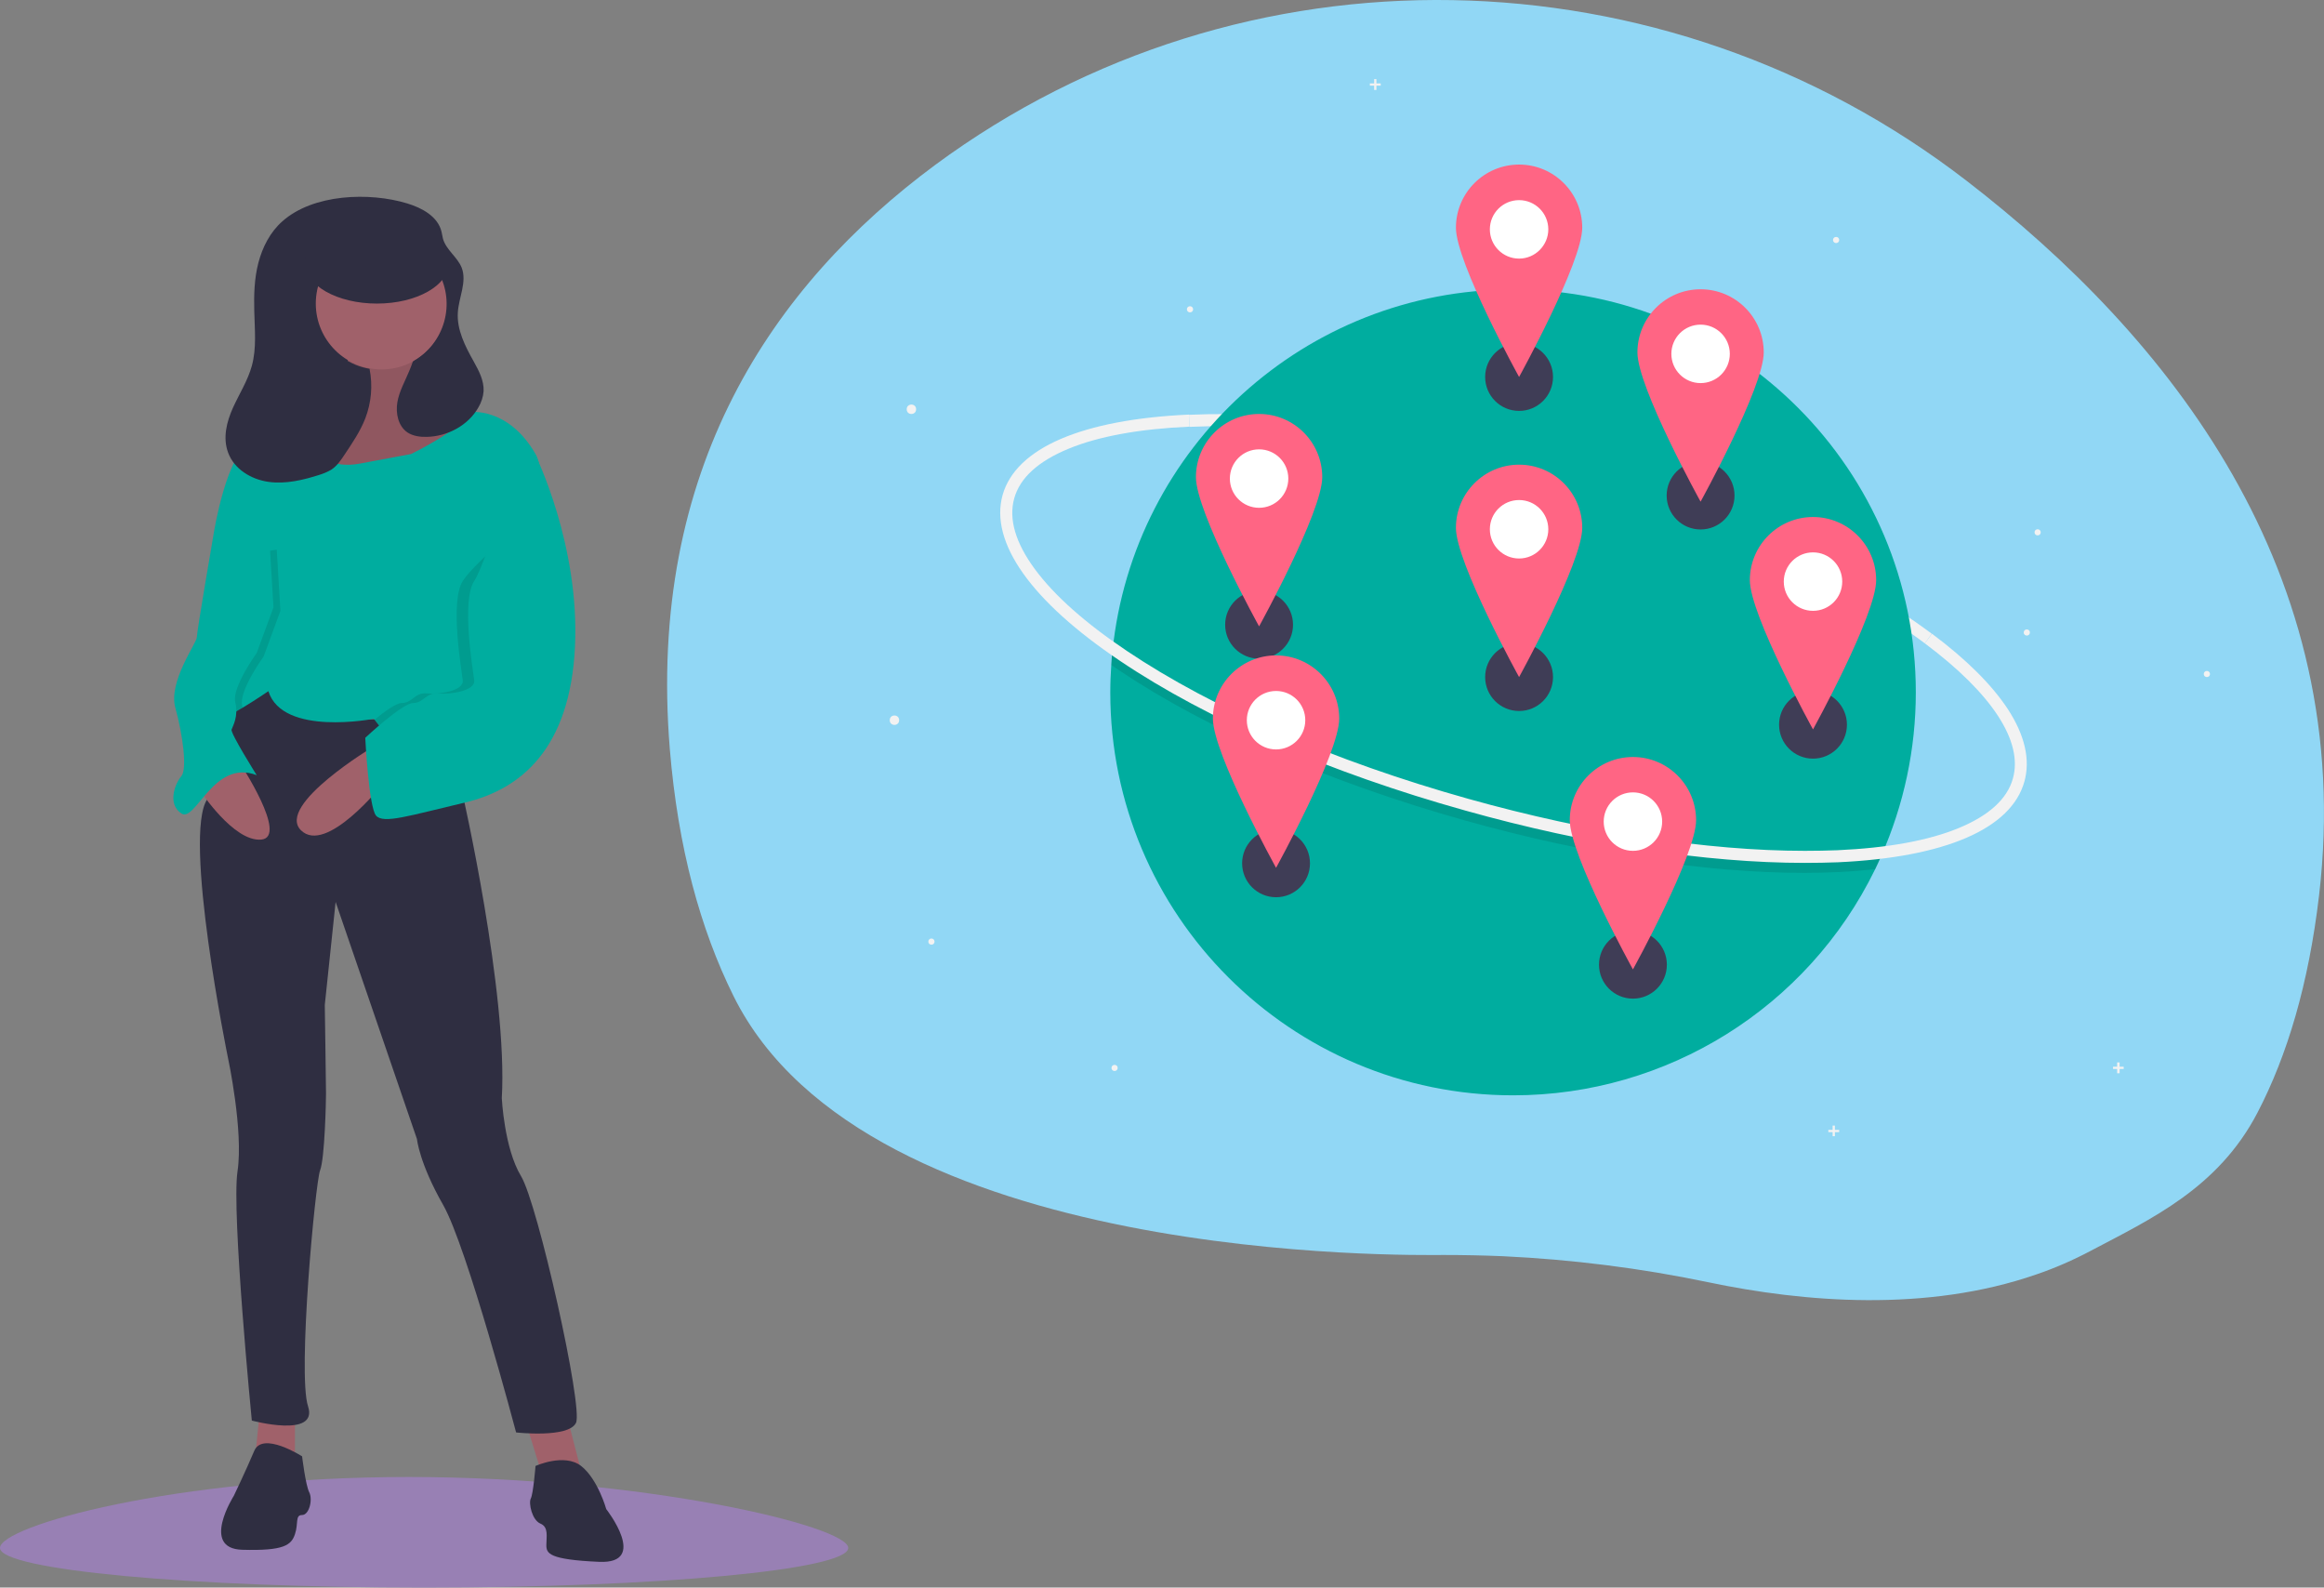 <?xml version="1.0" encoding="utf-8"?>
<!-- Generator: Adobe Illustrator 21.0.2, SVG Export Plug-In . SVG Version: 6.00 Build 0)  -->
<svg version="1.1" id="a11dcf94-02e4-448c-aa1e-cfae5c49b9a0"
	 xmlns="http://www.w3.org/2000/svg" xmlns:xlink="http://www.w3.org/1999/xlink" x="0px" y="0px" viewBox="0 0 1137 776.6"
	 style="enable-background:new 0 0 1137 776.6;" xml:space="preserve">
<rect x="0" y="0" width="1137" height="776.6" fill="#808080" stroke="none"/>
<style type="text/css">
	.st0{fill:#91D7F5;}
	.st1{fill:#F2F2F2;}
	.st2{fill:#00AD9F;}
	.st3{opacity:0.1;enable-background:new    ;}
	.st4{fill:#3F3D56;}
	.st5{fill:#FFFFFF;}
	.st6{fill:#FF6584;}
	.st7{fill:#9880B4;}
	.st8{fill:#2F2E41;}
	.st9{fill:#A0616A;}
</style>
<title>around the world</title>
<path class="st0" d="M1134.6,437.9c-5.1,43.5-15.6,78.4-30.1,106.3c-19.3,37.1-52.2,52.1-81.7,67.7c-8.5,4.5-17.4,8.4-26.5,11.5
	c-53.6,18.6-113.6,13.7-160.7,3.8c-33-6.9-66.6-11.1-100.3-12.7c-9.6-0.4-19.2-0.6-28.9-0.6c-14.9,0-282.4,5.1-347.6-126.8
	c-16.1-32.5-27.1-72.3-31.1-120.7c-11.2-137,50.4-226.9,129.8-285.7C608-30.4,814-25.8,962.1,88.4
	C1060.7,164.4,1153.1,279.5,1134.6,437.9z"/>
<path class="st1" d="M941.7,314.7c-41.7-31.2-107-60.7-179.2-80.9c-65.7-18.4-129.8-27.3-180.5-25l-0.3-5.9
	c51.3-2.3,116,6.7,182.3,25.3c72.8,20.4,138.9,50.2,181.1,81.8L941.7,314.7z"/>
<path class="st2" d="M937.3,338.7c0,27.6-5.8,54.9-17,80.2c-0.9,2.1-1.9,4.2-2.9,6.3c-33,67.7-101.8,110.6-177.1,110.6
	c-108.8,0-197.1-88.2-197.1-197.1c0-4.6,0.2-9.1,0.5-13.6c0.1-2.3,0.3-4.6,0.6-6.8c10.2-99.3,94.1-176.7,196-176.7
	C849.1,141.7,937.3,229.9,937.3,338.7z"/>
<path class="st3" d="M920.3,418.9c-0.9,2.1-1.9,4.2-2.9,6.3c-5.8,0.6-11.8,1.1-18.2,1.4c-5.3,0.2-10.7,0.4-16.2,0.4
	c-48.4,0-106.6-8.9-166.1-25.6c-66.3-18.6-126.3-44.6-168.9-73.2c-1.5-1-2.9-1.9-4.3-2.9c0.1-2.3,0.3-4.6,0.6-6.8
	c2.3,1.6,4.6,3.2,7,4.8c42.1,28.3,101.5,54,167.2,72.4c59,16.5,116.7,25.4,164.5,25.4c5.5,0,10.8-0.1,16-0.3
	C906.5,420.3,913.6,419.7,920.3,418.9z"/>
<path class="st1" d="M883,422.1c-48.4,0-106.6-8.9-166.1-25.6C650.6,378,590.6,352,548,323.3c-43.5-29.2-63.9-58-57.5-81.1
	c6.5-23.1,38.9-37,91.2-39.4l0.3,5.9c-24.5,1.1-44.4,4.7-59.2,10.8c-14.8,6.1-23.8,14.2-26.6,24.3c-2.8,10.1,0.6,21.7,10.1,34.6
	c9.5,12.9,24.7,26.4,45,40c42.1,28.3,101.5,54,167.2,72.4c59,16.5,116.7,25.4,164.5,25.4c5.5,0,10.8-0.1,16-0.3
	c24.5-1.1,44.4-4.7,59.2-10.8c14.8-6.1,23.8-14.2,26.6-24.3c5.1-18.1-10.2-41.5-43.1-66.1l3.5-4.7c16.9,12.6,29.4,25.1,37.2,37
	c8.3,12.8,11,24.7,8,35.4c-6.5,23.1-38.9,37-91.2,39.4C894,422,888.5,422.1,883,422.1z"/>
<circle class="st1" cx="745.5" cy="103.9" r="2.3"/>
<circle class="st1" cx="445.9" cy="200.2" r="2.3"/>
<circle class="st1" cx="437.6" cy="352.3" r="2.3"/>
<circle class="st1" cx="898.3" cy="117.4" r="1.5"/>
<circle class="st1" cx="1079.7" cy="329.7" r="1.5"/>
<circle class="st1" cx="996.9" cy="260.4" r="1.5"/>
<circle class="st1" cx="582.2" cy="151.3" r="1.5"/>
<circle class="st1" cx="991.6" cy="309.4" r="1.5"/>
<circle class="st1" cx="455.7" cy="460.6" r="1.5"/>
<circle class="st1" cx="545.3" cy="522.4" r="1.5"/>
<polygon class="st1" points="675.5,40.8 673.4,40.8 673.4,38.7 672.3,38.7 672.3,40.8 670.2,40.8 670.2,41.9 672.3,41.9 672.3,44 
	673.4,44 673.4,41.9 675.5,41.9 "/>
<polygon class="st1" points="899.8,552.7 897.7,552.7 897.7,550.6 896.6,550.6 896.6,552.7 894.5,552.7 894.5,553.8 896.6,553.8 
	896.6,555.8 897.7,555.8 897.7,553.8 899.8,553.8 "/>
<polygon class="st1" points="1039,521.8 1037,521.8 1037,519.7 1035.8,519.7 1035.8,521.8 1033.8,521.8 1033.8,522.9 1035.8,522.9 
	1035.8,525 1037,525 1037,522.9 1039,522.9 "/>
<circle class="st4" cx="743.2" cy="184.4" r="16.6"/>
<circle class="st4" cx="616" cy="305.6" r="16.6"/>
<circle class="st4" cx="798.9" cy="471.9" r="16.6"/>
<circle class="st4" cx="743.2" cy="331.2" r="16.6"/>
<circle class="st4" cx="624.3" cy="422.3" r="16.6"/>
<circle class="st4" cx="832" cy="242.4" r="16.6"/>
<circle class="st4" cx="887" cy="354.5" r="16.6"/>
<circle class="st5" cx="743.2" cy="258.9" r="21.8"/>
<path class="st6" d="M743.2,227.3c-17,0-30.9,13.8-30.9,30.9s30.9,73,30.9,73s30.9-56,30.9-73S760.3,227.3,743.2,227.3z
	 M743.2,273.2c-7.9,0-14.3-6.4-14.3-14.3s6.4-14.3,14.3-14.3c7.9,0,14.3,6.4,14.3,14.3S751.1,273.2,743.2,273.2L743.2,273.2
	L743.2,273.2z"/>
<circle class="st5" cx="624.3" cy="352.3" r="21.8"/>
<path class="st6" d="M624.3,320.6c-17,0-30.9,13.8-30.9,30.9s30.9,73,30.9,73s30.9-56,30.9-73S641.4,320.6,624.3,320.6z
	 M624.3,366.6c-7.9,0-14.3-6.4-14.3-14.3s6.4-14.3,14.3-14.3c7.9,0,14.3,6.4,14.3,14.3S632.2,366.6,624.3,366.6L624.3,366.6
	L624.3,366.6z"/>
<circle class="st5" cx="887" cy="284.5" r="21.8"/>
<path class="st6" d="M887,252.9c-17,0-30.9,13.8-30.9,30.9c0,17,30.9,73,30.9,73s30.9-56,30.9-73C917.9,266.7,904,252.9,887,252.9z
	 M887,298.8c-7.9,0-14.3-6.4-14.3-14.3s6.4-14.3,14.3-14.3c7.9,0,14.3,6.4,14.3,14.3S894.9,298.8,887,298.8L887,298.8z"/>
<circle class="st5" cx="743.2" cy="112.1" r="21.8"/>
<path class="st6" d="M743.2,80.5c-17,0-30.9,13.8-30.9,30.9s30.9,73,30.9,73s30.9-56,30.9-73S760.3,80.5,743.2,80.5z M743.2,126.5
	c-7.9,0-14.3-6.4-14.3-14.3s6.4-14.3,14.3-14.3c7.9,0,14.3,6.4,14.3,14.3C757.5,120,751.1,126.5,743.2,126.5L743.2,126.5z"/>
<circle class="st5" cx="798.9" cy="401.9" r="21.8"/>
<path class="st6" d="M798.9,370.3c-17,0-30.9,13.8-30.9,30.9s30.9,73,30.9,73s30.9-56,30.9-73S816,370.3,798.9,370.3z M798.9,416.2
	c-7.9,0-14.3-6.4-14.3-14.3s6.4-14.3,14.3-14.3c7.9,0,14.3,6.4,14.3,14.3S806.8,416.2,798.9,416.2L798.9,416.2z"/>
<circle class="st5" cx="616" cy="234.1" r="21.8"/>
<path class="st6" d="M616,202.5c-17,0-30.9,13.8-30.9,30.9s30.9,73,30.9,73s30.9-56,30.9-73S633.1,202.5,616,202.5z M616,248.4
	c-7.9,0-14.3-6.4-14.3-14.3s6.4-14.3,14.3-14.3c7.9,0,14.3,6.4,14.3,14.3S623.9,248.4,616,248.4L616,248.4z"/>
<circle class="st5" cx="832" cy="173.1" r="21.8"/>
<path class="st6" d="M832,141.5c-17,0-30.9,13.8-30.9,30.9s30.9,73,30.9,73s30.9-56,30.9-73S849.1,141.5,832,141.5z M832,187.4
	c-7.9,0-14.3-6.4-14.3-14.3s6.4-14.3,14.3-14.3c7.9,0,14.3,6.4,14.3,14.3C846.3,181,839.9,187.4,832,187.4
	C832,187.4,832,187.4,832,187.4L832,187.4z"/>
<path class="st7" d="M415,757.2c0,10.7-92.9,19.4-207.5,19.4S0,767.9,0,757.2s85.4-34.7,200-34.7S415,746.5,415,757.2z"/>
<rect x="137.4" y="128.5" class="st8" width="81.4" height="67.4"/>
<polygon class="st9" points="277.3,692.5 284.3,719.4 265.5,722.4 256.8,694.3 "/>
<polygon class="st9" points="144.3,688.4 144.3,717.1 124.4,717.1 127.3,688.4 "/>
<path class="st8" d="M262,717.1c0,0,14.1-6.4,22.3,0s12.3,21.1,12.3,21.1s21.1,26.9-3.5,25.8s-25.8-4.1-25.8-8.2s1.2-8.8-2.9-10.5
	s-5.9-10-4.7-12.3S262,717.1,262,717.1z"/>
<path class="st8" d="M147.8,712.4c0,0-19.3-12.4-23.4-2.7s-10,22-10,22s-16.4,25.8,4.1,26.4s24-2.3,25.8-7.6s0-9.4,3.5-9.4
	s5.3-7.6,3.5-11.1S147.8,712.4,147.8,712.4z"/>
<path class="st9" d="M203.4,168.2c0,0-4.7,26.4,7.6,28.1s24.6,7,25.2,10.5s-48,41-48,41l-29.9-9.4c0,0-29.9-7.6-28.7-13.5
	s3.5-14.1,3.5-14.1s34-7,34.6-17.6s4.7-27.5,4.7-27.5L203.4,168.2z"/>
<path class="st3" d="M203.4,168.2c0,0-4.7,26.4,7.6,28.1s24.6,7,25.2,10.5s-48,41-48,41l-29.9-9.4c0,0-29.9-7.6-28.7-13.5
	s3.5-14.1,3.5-14.1s34-7,34.6-17.6s4.7-27.5,4.7-27.5L203.4,168.2z"/>
<path class="st8" d="M126.1,333.4c0,0,21.2,20.3,63.3,18.3s38.6,12.7,38.6,12.7l-1.8,23.4c0,0,22.3,97.8,19.3,149.4
	c0,0,1.2,24.6,9.4,38.1s30.5,113.1,26.9,120.7s-29.3,4.7-29.3,4.7s-24-90.8-35.7-111.3S204,557.2,204,557.2l-39.8-116l-5.3,50.4
	c0,0,0.6,39.8,0.6,43.4s-0.6,31.6-2.9,37.5s-11.1,99.6-5.9,115.4s-27.5,7-27.5,7s-10-101.9-7-121.9s-4.7-55.7-4.7-55.7
	s-22.3-109-10-126.5c0,0,8.2-59.8,12.3-59.2L126.1,333.4z"/>
<circle class="st9" cx="186.7" cy="148.5" r="32.2"/>
<path class="st2" d="M104.4,352.1c0.6,1.8,7.6-1.9,14.3-5.9c6.5-3.9,12.6-8.1,12.6-8.1c7,22.3,51.6,13.5,51.6,13.5s0.1,0.2,0.3,0.4
	c1.5,2,7.8,10.3,15.5,16c8.8,6.4,29.3-8.8,29.3-8.8s31.9-76.4,36-116.8c0.9-8.9,0.5-16.1-2-20.3c-13.5-23.4-32.4-20.5-32.4-20.5
	c-3.1,8.2-28.5,20.5-28.5,20.5l-25.2,4.7c-25.2,4.7-32.8-21.7-32.8-21.7c-7-1.2-19.9,11.7-19.9,11.7c-12.3,3.5-18.7,44.5-18.7,44.5
	s1.2,1.5,3.1,4c1.1,1.4,2.4,3,3.8,4.9c0.5,0.6,1,1.3,1.5,2c6.5,8.5,14.7,19.6,16.8,24.4c3.5,8.2-3.5,20.5-11.7,19.9
	S103.3,348.6,104.4,352.1z"/>
<path class="st9" d="M187,383.8c0,0-27.5,34.6-39.8,22.3s35.7-41,35.7-41L187,383.8z"/>
<path class="st9" d="M117.3,373.2c0,0,24,36.3,10.5,37.5s-29.9-24-29.9-24L117.3,373.2z"/>
<path class="st8" d="M114,199.4c3.1-6.8,7.2-13.2,9.2-20.4c2.4-8.7,1.4-17.8,1.2-26.8c-0.2-7.9,0-15.9,2-23.6s5.8-15.1,11.7-20.3
	c15.1-13.5,42.7-14.4,61.1-8.8c7.3,2.2,15,6.4,16.8,13.8c0.3,1.1,0.4,2.3,0.7,3.4c1.5,5.5,7.1,9,9.2,14.3c2.6,6.9-1.4,14.4-1.9,21.7
	c-0.6,8.6,3.6,16.7,7.8,24.2c2.5,4.5,5,9.2,4.8,14.4c-0.2,2.8-1.1,5.5-2.5,7.9c-5,8.9-15.2,14.3-25.3,14.5c-3.3,0.1-6.8-0.4-9.5-2.2
	c-4.5-3.1-5.8-9.3-4.9-14.7s3.7-10.2,5.8-15.3c0.7-1.5,1.2-3.1,1.8-4.7c15.5-8.7,21.1-28.3,12.4-43.8c-8.7-15.5-28.3-21.1-43.8-12.4
	c-15.5,8.7-21.1,28.3-12.4,43.8c4.7,8.5,13,14.4,22.6,16c1.6,8.1,0.9,16.5-2.1,24.3c-2.5,6.4-6.4,12.1-10.2,17.8
	c-1.8,2.7-3.7,5.5-6.5,7.3c-1.7,1-3.6,1.8-5.5,2.4c-8.1,2.6-16.7,4.7-25.2,3.5s-16.8-6.3-19.7-14.3
	C108.9,214.1,110.9,206.3,114,199.4z"/>
<ellipse class="st8" cx="184.4" cy="128.6" rx="35.2" ry="19.9"/>
<path class="st3" d="M183.3,352c1.5,2,7.8,10.3,15.5,16c8.8,6.4,29.3-8.8,29.3-8.8s31.9-76.4,36-116.8c-2.2-6.7-4.8-13.3-7.8-19.7
	l6.7,27.2c0,0-30.2,24.3-36.6,34.3s-0.6,43.4,0,48.6s-11.7,7-17.6,6.4s-7,4.7-12.3,4.7C193.9,343.9,188.3,347.9,183.3,352z"/>
<path class="st2" d="M253.2,222.7h8.8c0,0,21.7,43.9,19.3,93.7s-26.4,69.7-53.9,76.2s-39.8,10.5-43.4,6.4s-5.3-38.1-5.3-38.1
	s18.2-17,23.4-17s6.4-5.3,12.3-4.7s18.2-1.2,17.6-6.4s-6.4-38.7,0-48.6S253.2,222.7,253.2,222.7z"/>
<path class="st3" d="M107.6,265.3c1.1,1.4,2.4,3,3.8,4.9l-3.4-7C107.9,263.1,107.8,263.9,107.6,265.3z"/>
<path class="st3" d="M104.4,352.1c0.6,1.8,7.6-1.9,14.3-5.9c-0.1-0.4-0.1-0.7-0.2-1.1c-1.8-7,10.5-24,10.5-24l8.2-22.3l-1.8-29.9
	l-22.6,3.1c6.5,8.5,14.7,19.6,16.8,24.4c3.5,8.2-3.5,20.5-11.7,19.9S103.3,348.6,104.4,352.1z"/>
<path class="st2" d="M116.2,249.6l-11.7,11.7c0,0-8.2,47.5-8.2,50.4s-14.1,21.7-10.5,34.6s5.9,29.9,2.9,33.4s-7,13.5,0,18.2
	s15.8-26.9,36.9-18.7c0,0-12.9-20.5-12.3-22.3s3.5-6.4,1.8-13.5s10.5-24,10.5-24l8.2-22.3l-1.8-29.9L116.2,249.6z"/>
</svg>
